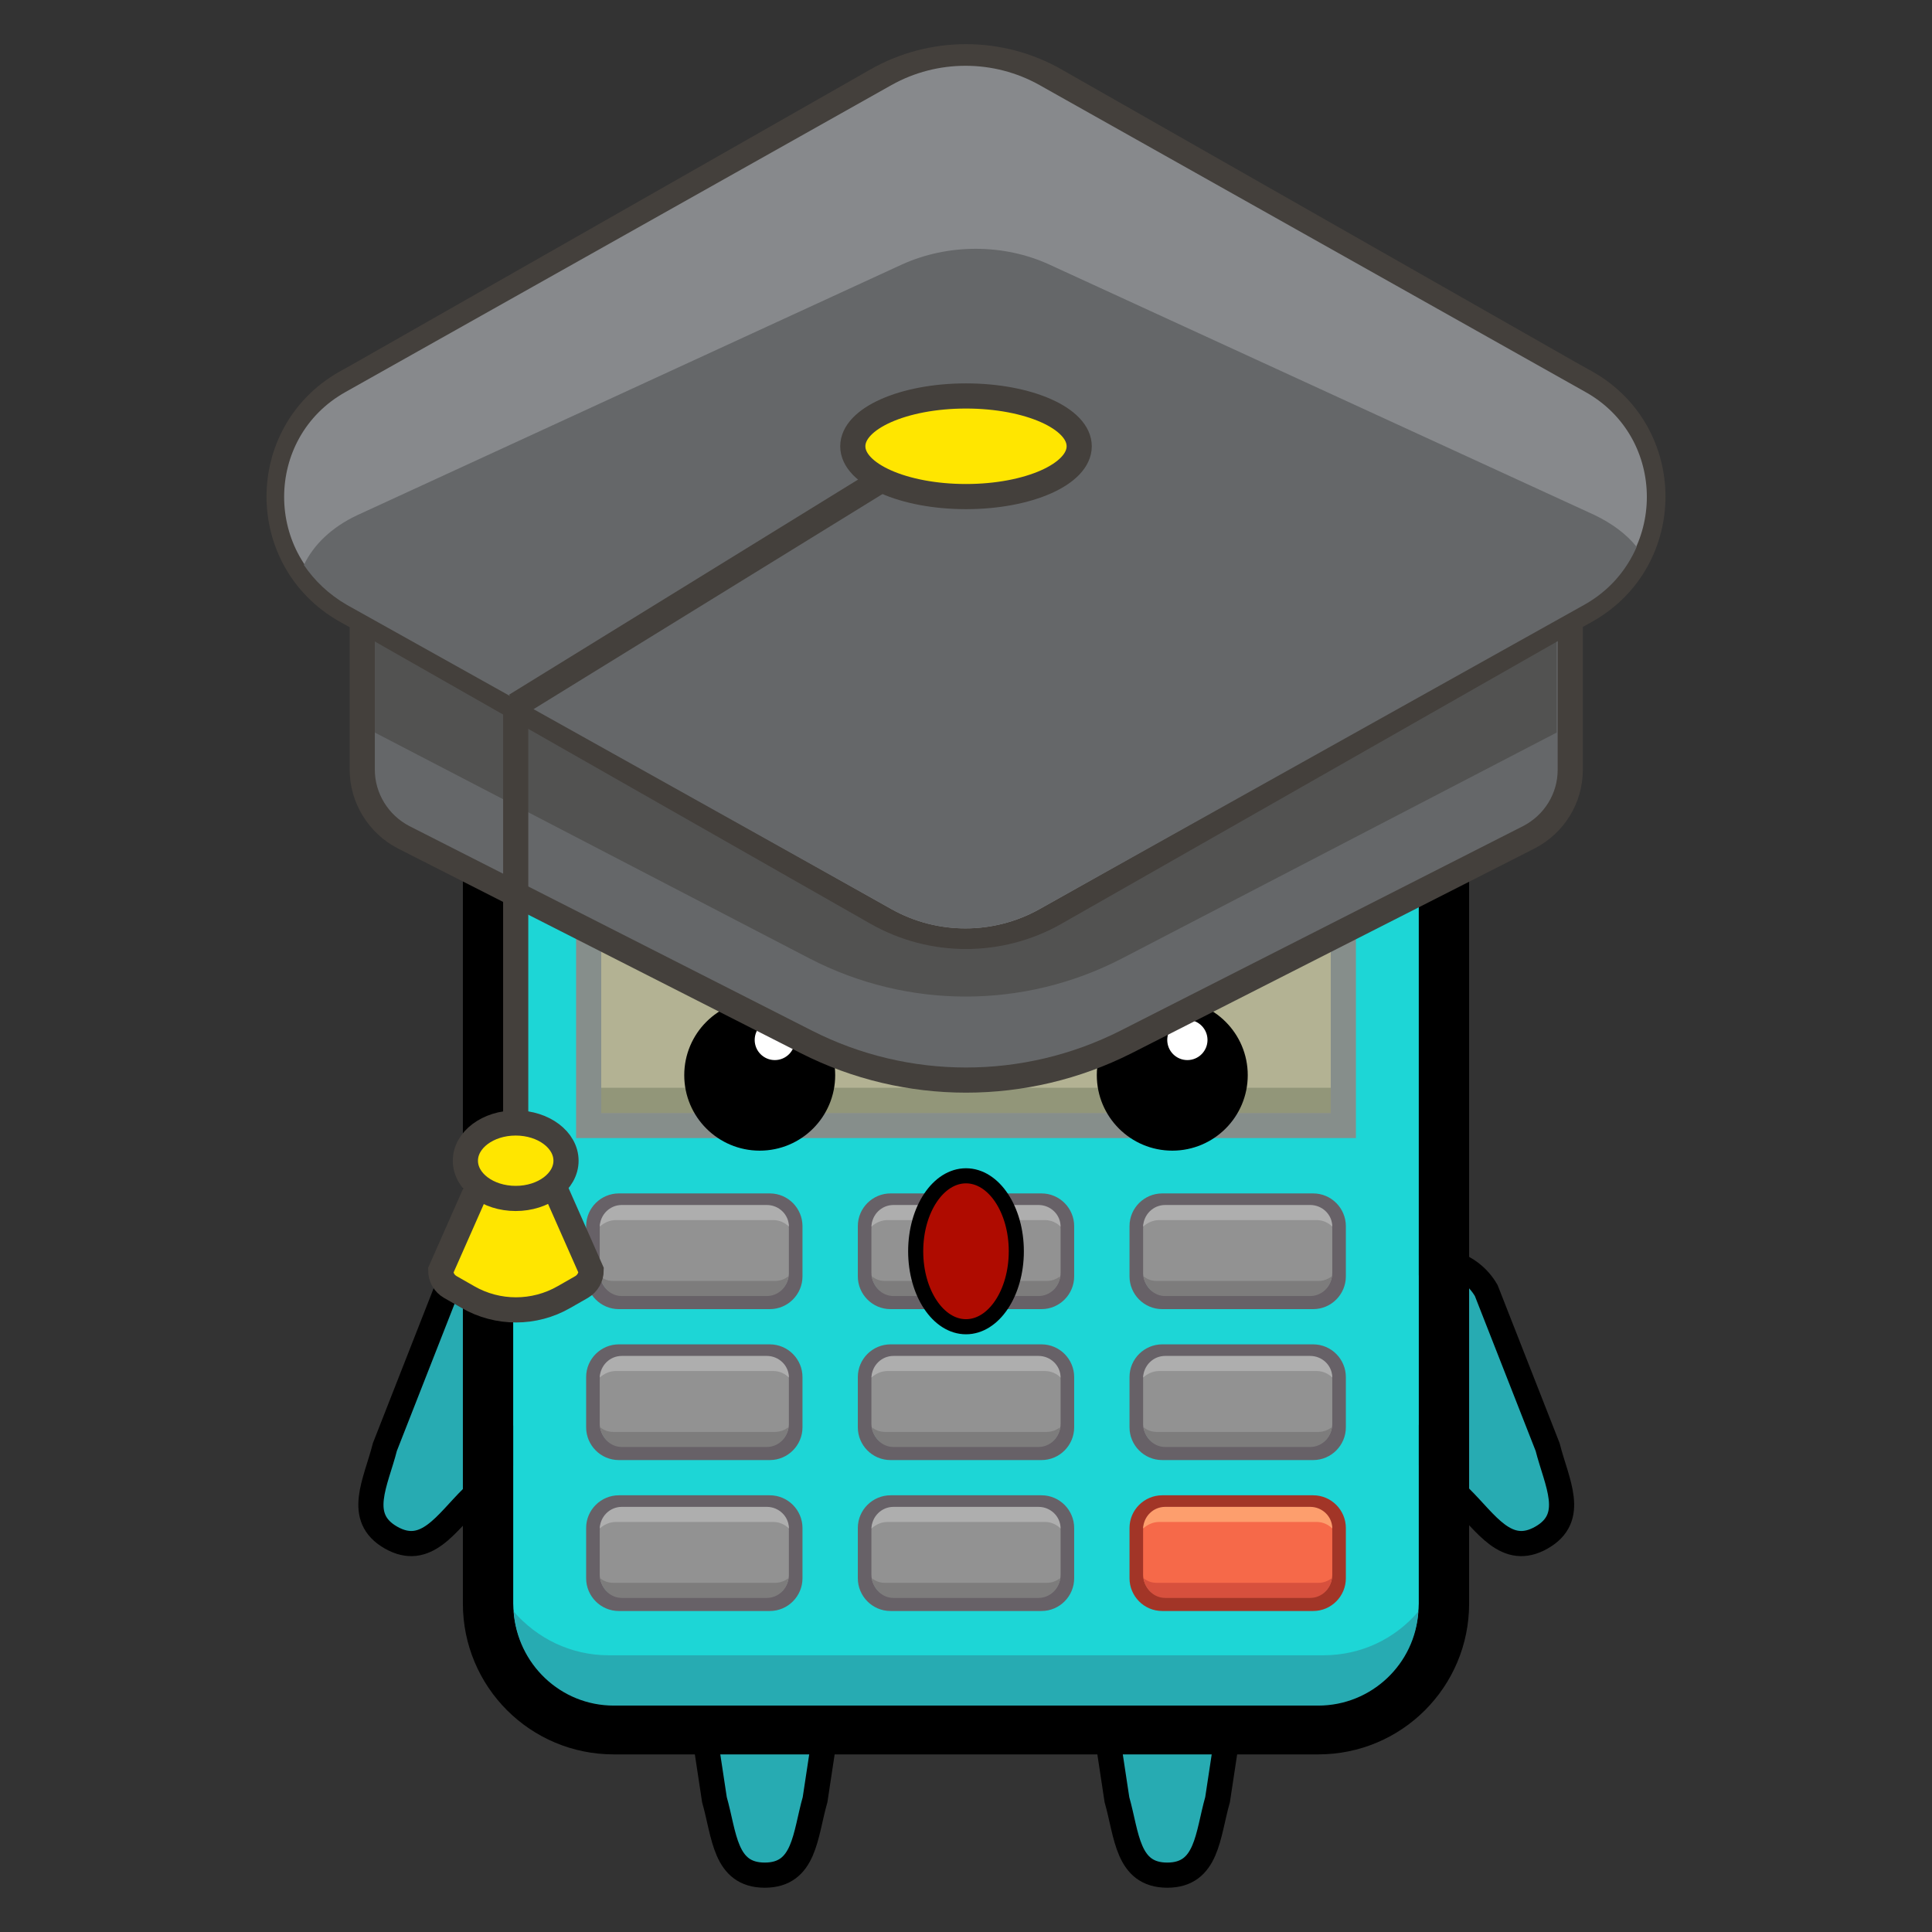 <?xml version="1.0" encoding="utf-8"?>
<!-- Made by Synel - SVG Version: 6.00 Build 0)  -->
<svg version="1.1" id="Calque_1" xmlns="http://www.w3.org/2000/svg" xmlns:xlink="http://www.w3.org/1999/xlink" x="0px" y="0px"
	 viewBox="0 0 384 384" style="enable-background:new 0 0 384 384;" xml:space="preserve">
<rect x="0" y="0" width="384" height="384" fill="#333333" stroke="none"/>
<style type="text/css">
	.st0{fill:#27ABB2;stroke:#000000;stroke-width:5;stroke-miterlimit:10;}
	.st1{fill:#1DD6D6;}
	.st2{fill:#B3B293;stroke:#868E8B;stroke-width:5;stroke-miterlimit:10;}
	.st3{fill:#929679;}
	.st4{fill:#FFFFFF;}
	.st5{fill:#656769;stroke:#44403C;stroke-width:5;stroke-miterlimit:10;}
	.st6{fill:#525251;}
	.st7{fill:#27ABB2;}
	.st8{fill:#87898C;}
	.st9{fill:none;}
	.st10{fill:#656769;}
	.st11{fill:#FFE600;stroke:#44403C;stroke-width:5;stroke-miterlimit:10;}
	.st12{fill:none;stroke:#676167;stroke-width:3;stroke-miterlimit:10;}
	.st13{fill:#929292;}
	.st14{fill:#AEAEAE;}
	.st15{fill:#7D7C7C;}
	.st16{fill:none;stroke:#A23527;stroke-width:3;stroke-miterlimit:10;}
	.st17{fill:#F66949;}
	.st18{fill:#FD9E6D;}
	.st19{fill:#D7503D;}
	.st20{fill:#AF0B00;stroke:#000000;stroke-width:3;stroke-miterlimit:10;}
	.st21{fill:none;stroke:#44403C;stroke-width:5;stroke-miterlimit:10;}
</style>
<path class="st0" d="M142,357.7l-5-33c0-6.6,5.4-12,12-12h6c6.6,0,12,5.4,12,12l-5,33c-2,7-2,15-10,15h0
	C144,372.7,144,364.7,142,357.7z"/>
<path class="st0" d="M222,357.7l-5-33c0-6.6,5.4-12,12-12h6c6.6,0,12,5.4,12,12l-5,33c-2,7-2,15-10,15h0
	C224,372.7,224,364.7,222,357.7z"/>
<path class="st0" d="M76.5,287.6l12.2-31.1c3.3-5.7,10.7-7.7,16.4-4.4l5.2,3c5.7,3.3,7.7,10.7,4.4,16.4l-20.8,26.1
	c-5.2,5.1-9.2,12-16.2,8l0,0C70.7,301.6,74.7,294.7,76.5,287.6z"/>
<path class="st0" d="M290.2,297.6l-20.8-26.1c-3.3-5.7-1.3-13.1,4.4-16.4l5.2-3c5.7-3.3,13.1-1.3,16.4,4.4l12.2,31.1
	c1.8,7.1,5.8,14-1.2,18h0C299.4,309.6,295.4,302.7,290.2,297.6z"/>
<g>
	<g>
		<path class="st1" d="M102,318.7c0,11,9,20,20,20h140c11,0,20-9,20-20v-184H102V318.7z"/>
	</g>
</g>
<rect x="117" y="173.7" class="st2" width="150" height="50"/>
<rect x="119.5" y="216.2" class="st3" width="145" height="5"/>
<circle cx="233" cy="213.7" r="15"/>
<circle cx="151" cy="213.7" r="15"/>
<circle class="st4" cx="154" cy="206.7" r="4"/>
<circle class="st4" cx="236" cy="206.7" r="4"/>
<g>
	<g>
		<path d="M282,143.7v175c0,11-9,20-20,20H122c-11,0-20-9-20-20v-175H282 M292,133.7H92v185c0,16.6,13.4,30,30,30h140
			c16.6,0,30-13.4,30-30V133.7L292,133.7z"/>
	</g>
</g>
<path class="st5" d="M72,123.2V153c0,5.6,3.2,10.8,8.2,13.4l80.1,40.7c19.9,10.1,43.5,10.1,63.5,0l80.1-40.7c5-2.6,8.2-7.7,8.2-13.4
	v-29.7"/>
<path class="st6" d="M74.5,106.7v38.9l86.4,44.9c19.5,10.1,42.6,10.1,62.1,0l86.4-44.9v-38.9"/>
<g>
	<g>
		<path class="st7" d="M263,329H121c-7.6,0-14.3-3.4-18.9-8.7c0.7,10.4,9.3,18.7,19.9,18.7h140c10.6,0,19.3-8.3,19.9-18.7
			C277.3,325.7,270.6,329,263,329z"/>
	</g>
</g>
<path class="st5" d="M315.4,76.1l-3.4-1.9L209.8,16c-11-6.3-24.6-6.3-35.6,0L72,74.2l-3.4,1.9c-17.5,10-17.5,35.2,0,45.2l3.4,1.9
	l102.2,58.2c11,6.3,24.6,6.3,35.6,0L312,123.2l3.4-1.9C332.9,111.3,332.9,86.1,315.4,76.1z"/>
<path class="st8" d="M315.1,119.7l-108.5,61c-9.1,5.1-20.3,5.1-29.4,0l-108.5-61c-16.3-9.2-16.3-32.7,0-41.8l108.5-61
	c9.1-5.1,20.3-5.1,29.4,0l108.5,61C331.4,87,331.4,110.5,315.1,119.7z"/>
<g>
	<path class="st9" d="M185.7,186c4,1.9,8.7,1.9,12.7,0C194.3,187.2,189.7,187.2,185.7,186z"/>
</g>
<g>
	<path class="st10" d="M68.9,120.2l108.3,60.5c9.1,5.1,20.2,5.1,29.4,0l108.3-60.5c5-2.8,8.4-6.9,10.4-11.5c-2-2.5-4.8-4.6-8.3-6.3
		L208.6,52.6c-9.1-4.2-20.2-4.2-29.4,0L71,102.4c-5.1,2.4-8.7,5.9-10.6,9.9C62.5,115.4,65.3,118.1,68.9,120.2z"/>
</g>
<ellipse class="st11" cx="192" cy="88.7" rx="22.5" ry="10"/>
<g>
	<path class="st12" d="M207,258.7h-30c-2.8,0-5-2.3-5-5v-10c0-2.8,2.3-5,5-5h30c2.8,0,5,2.3,5,5v10C212,256.4,209.8,258.7,207,258.7
		z"/>
	<path class="st13" d="M206.4,257.4h-28.8c-2.4,0-4.4-2-4.4-4.4v-8.8c0-2.4,2-4.4,4.4-4.4h28.8c2.4,0,4.4,2,4.4,4.4v8.8
		C210.8,255.5,208.8,257.4,206.4,257.4z"/>
	<path class="st14" d="M176.4,242.5h31.3c1.2,0,2.3,0.5,3.1,1.3c0-2.4-2-4.3-4.4-4.3h-28.8c-2.4,0-4.3,1.9-4.4,4.3
		C174.1,243,175.2,242.5,176.4,242.5z"/>
	<path class="st15" d="M175.9,254.6c-1,0-1.8-0.3-2.6-0.9c0.3,2.2,2.1,3.9,4.3,3.9h28.8c2.2,0,4.1-1.7,4.3-3.9
		c-0.7,0.5-1.6,0.9-2.6,0.9H175.9z"/>
</g>
<g>
	<path class="st12" d="M261,258.7h-30c-2.8,0-5-2.3-5-5v-10c0-2.8,2.3-5,5-5h30c2.8,0,5,2.3,5,5v10C266,256.4,263.8,258.7,261,258.7
		z"/>
	<path class="st13" d="M260.4,257.4h-28.8c-2.4,0-4.4-2-4.4-4.4v-8.8c0-2.4,2-4.4,4.4-4.4h28.8c2.4,0,4.4,2,4.4,4.4v8.8
		C264.8,255.5,262.8,257.4,260.4,257.4z"/>
	<path class="st14" d="M230.4,242.5h31.3c1.2,0,2.3,0.5,3.1,1.3c0-2.4-2-4.3-4.4-4.3h-28.8c-2.4,0-4.3,1.9-4.4,4.3
		C228.1,243,229.2,242.5,230.4,242.5z"/>
	<path class="st15" d="M229.9,254.6c-1,0-1.8-0.3-2.6-0.9c0.3,2.2,2.1,3.9,4.3,3.9h28.8c2.2,0,4.1-1.7,4.3-3.9
		c-0.7,0.5-1.6,0.9-2.6,0.9H229.9z"/>
</g>
<g>
	<path class="st12" d="M153,258.7h-30c-2.8,0-5-2.3-5-5v-10c0-2.8,2.3-5,5-5h30c2.8,0,5,2.3,5,5v10C158,256.4,155.8,258.7,153,258.7
		z"/>
	<path class="st13" d="M152.4,257.4h-28.8c-2.4,0-4.4-2-4.4-4.4v-8.8c0-2.4,2-4.4,4.4-4.4h28.8c2.4,0,4.4,2,4.4,4.4v8.8
		C156.8,255.5,154.8,257.4,152.4,257.4z"/>
	<path class="st14" d="M122.4,242.5h31.3c1.2,0,2.3,0.5,3.1,1.3c0-2.4-2-4.3-4.4-4.3h-28.8c-2.4,0-4.3,1.9-4.4,4.3
		C120.1,243,121.2,242.5,122.4,242.5z"/>
	<path class="st15" d="M121.9,254.6c-1,0-1.8-0.3-2.6-0.9c0.3,2.2,2.1,3.9,4.3,3.9h28.8c2.2,0,4.1-1.7,4.3-3.9
		c-0.7,0.5-1.6,0.9-2.6,0.9H121.9z"/>
</g>
<g>
	<path class="st12" d="M207,288.7h-30c-2.8,0-5-2.3-5-5v-10c0-2.8,2.3-5,5-5h30c2.8,0,5,2.3,5,5v10C212,286.4,209.8,288.7,207,288.7
		z"/>
	<path class="st13" d="M206.4,287.4h-28.8c-2.4,0-4.4-2-4.4-4.4v-8.8c0-2.4,2-4.4,4.4-4.4h28.8c2.4,0,4.4,2,4.4,4.4v8.8
		C210.8,285.5,208.8,287.4,206.4,287.4z"/>
	<path class="st14" d="M176.4,272.5h31.3c1.2,0,2.3,0.5,3.1,1.3c0-2.4-2-4.3-4.4-4.3h-28.8c-2.4,0-4.3,1.9-4.4,4.3
		C174.1,273,175.2,272.5,176.4,272.5z"/>
	<path class="st15" d="M175.9,284.6c-1,0-1.8-0.3-2.6-0.9c0.3,2.2,2.1,3.9,4.3,3.9h28.8c2.2,0,4.1-1.7,4.3-3.9
		c-0.7,0.5-1.6,0.9-2.6,0.9H175.9z"/>
</g>
<g>
	<path class="st12" d="M261,288.7h-30c-2.8,0-5-2.3-5-5v-10c0-2.8,2.3-5,5-5h30c2.8,0,5,2.3,5,5v10C266,286.4,263.8,288.7,261,288.7
		z"/>
	<path class="st13" d="M260.4,287.4h-28.8c-2.4,0-4.4-2-4.4-4.4v-8.8c0-2.4,2-4.4,4.4-4.4h28.8c2.4,0,4.4,2,4.4,4.4v8.8
		C264.8,285.5,262.8,287.4,260.4,287.4z"/>
	<path class="st14" d="M230.4,272.5h31.3c1.2,0,2.3,0.5,3.1,1.3c0-2.4-2-4.3-4.4-4.3h-28.8c-2.4,0-4.3,1.9-4.4,4.3
		C228.1,273,229.2,272.5,230.4,272.5z"/>
	<path class="st15" d="M229.9,284.6c-1,0-1.8-0.3-2.6-0.9c0.3,2.2,2.1,3.9,4.3,3.9h28.8c2.2,0,4.1-1.7,4.3-3.9
		c-0.7,0.5-1.6,0.9-2.6,0.9H229.9z"/>
</g>
<g>
	<path class="st12" d="M153,288.7h-30c-2.8,0-5-2.3-5-5v-10c0-2.8,2.3-5,5-5h30c2.8,0,5,2.3,5,5v10C158,286.4,155.8,288.7,153,288.7
		z"/>
	<path class="st13" d="M152.4,287.4h-28.8c-2.4,0-4.4-2-4.4-4.4v-8.8c0-2.4,2-4.4,4.4-4.4h28.8c2.4,0,4.4,2,4.4,4.4v8.8
		C156.8,285.5,154.8,287.4,152.4,287.4z"/>
	<path class="st14" d="M122.4,272.5h31.3c1.2,0,2.3,0.5,3.1,1.3c0-2.4-2-4.3-4.4-4.3h-28.8c-2.4,0-4.3,1.9-4.4,4.3
		C120.1,273,121.2,272.5,122.4,272.5z"/>
	<path class="st15" d="M121.9,284.6c-1,0-1.8-0.3-2.6-0.9c0.3,2.2,2.1,3.9,4.3,3.9h28.8c2.2,0,4.1-1.7,4.3-3.9
		c-0.7,0.5-1.6,0.9-2.6,0.9H121.9z"/>
</g>
<g>
	<path class="st12" d="M207,318.7h-30c-2.8,0-5-2.3-5-5v-10c0-2.8,2.3-5,5-5h30c2.8,0,5,2.3,5,5v10C212,316.4,209.8,318.7,207,318.7
		z"/>
	<path class="st13" d="M206.4,317.4h-28.8c-2.4,0-4.4-2-4.4-4.4v-8.8c0-2.4,2-4.4,4.4-4.4h28.8c2.4,0,4.4,2,4.4,4.4v8.8
		C210.8,315.5,208.8,317.4,206.4,317.4z"/>
	<path class="st14" d="M176.4,302.5h31.3c1.2,0,2.3,0.5,3.1,1.3c0-2.4-2-4.3-4.4-4.3h-28.8c-2.4,0-4.3,1.9-4.4,4.3
		C174.1,303,175.2,302.5,176.4,302.5z"/>
	<path class="st15" d="M175.9,314.6c-1,0-1.8-0.3-2.6-0.9c0.3,2.2,2.1,3.9,4.3,3.9h28.8c2.2,0,4.1-1.7,4.3-3.9
		c-0.7,0.5-1.6,0.9-2.6,0.9H175.9z"/>
</g>
<g>
	<path class="st16" d="M261,318.7h-30c-2.8,0-5-2.3-5-5v-10c0-2.8,2.3-5,5-5h30c2.8,0,5,2.3,5,5v10C266,316.4,263.8,318.7,261,318.7
		z"/>
	<path class="st17" d="M260.4,317.4h-28.8c-2.4,0-4.4-2-4.4-4.4v-8.8c0-2.4,2-4.4,4.4-4.4h28.8c2.4,0,4.4,2,4.4,4.4v8.8
		C264.8,315.5,262.8,317.4,260.4,317.4z"/>
	<path class="st18" d="M230.4,302.5h31.3c1.2,0,2.3,0.5,3.1,1.3c0-2.4-2-4.3-4.4-4.3h-28.8c-2.4,0-4.3,1.9-4.4,4.3
		C228.1,303,229.2,302.5,230.4,302.5z"/>
	<path class="st19" d="M229.9,314.6c-1,0-1.8-0.3-2.6-0.9c0.3,2.2,2.1,3.9,4.3,3.9h28.8c2.2,0,4.1-1.7,4.3-3.9
		c-0.7,0.5-1.6,0.9-2.6,0.9H229.9z"/>
</g>
<g>
	<path class="st12" d="M153,318.7h-30c-2.8,0-5-2.3-5-5v-10c0-2.8,2.3-5,5-5h30c2.8,0,5,2.3,5,5v10C158,316.4,155.8,318.7,153,318.7
		z"/>
	<path class="st13" d="M152.4,317.4h-28.8c-2.4,0-4.4-2-4.4-4.4v-8.8c0-2.4,2-4.4,4.4-4.4h28.8c2.4,0,4.4,2,4.4,4.4v8.8
		C156.8,315.5,154.8,317.4,152.4,317.4z"/>
	<path class="st14" d="M122.4,302.5h31.3c1.2,0,2.3,0.5,3.1,1.3c0-2.4-2-4.3-4.4-4.3h-28.8c-2.4,0-4.3,1.9-4.4,4.3
		C120.1,303,121.2,302.5,122.4,302.5z"/>
	<path class="st15" d="M121.9,314.6c-1,0-1.8-0.3-2.6-0.9c0.3,2.2,2.1,3.9,4.3,3.9h28.8c2.2,0,4.1-1.7,4.3-3.9
		c-0.7,0.5-1.6,0.9-2.6,0.9H121.9z"/>
</g>
<ellipse class="st20" cx="192" cy="248.7" rx="10" ry="15"/>
<line class="st21" x1="175.5" y1="95.2" x2="102.5" y2="140.2"/>
<line class="st21" x1="102.5" y1="224.2" x2="102.5" y2="140.2"/>
<path class="st11" d="M109.9,235.3l7.6,17.2c0,1.3-0.7,2.6-1.9,3.3l-3.5,2c-5.9,3.4-13.2,3.4-19.1,0l-3.5-2
	c-1.2-0.7-1.9-1.9-1.9-3.3l7.6-17.2H109.9z"/>
<ellipse class="st11" cx="102.5" cy="230.7" rx="10" ry="7.5"/>
</svg>
